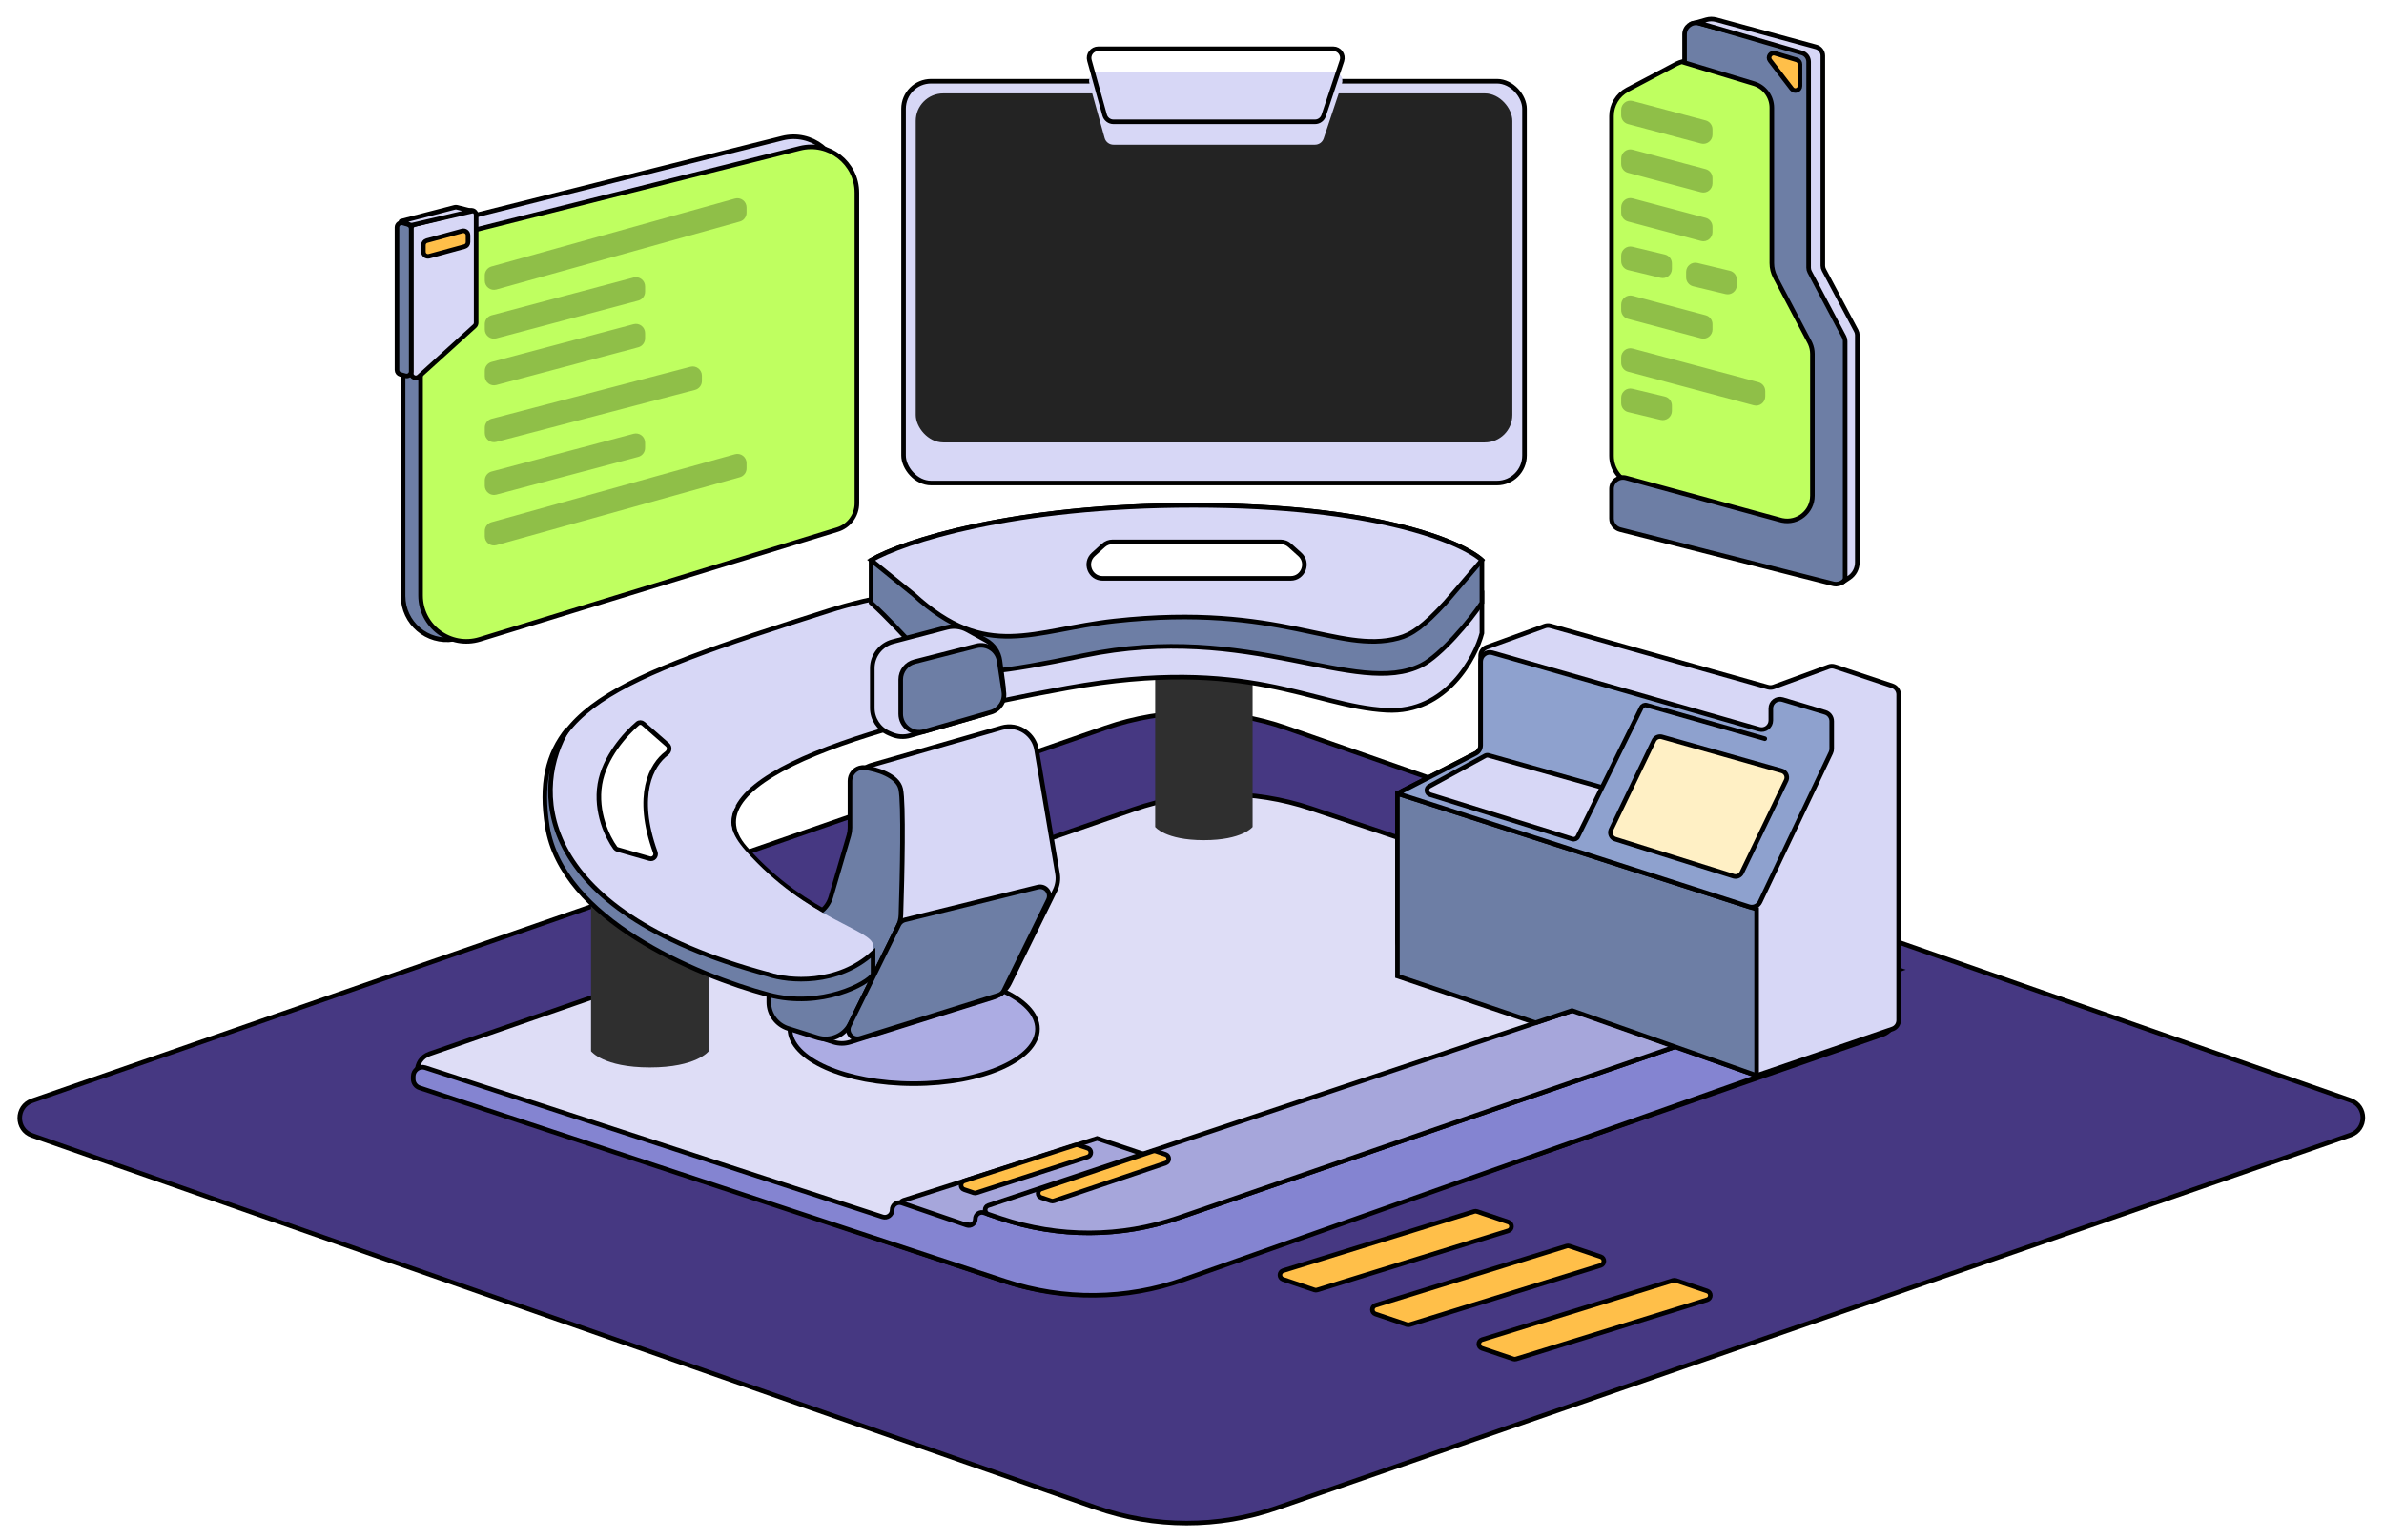 <svg width="520" height="336" viewBox="0 0 520 336" fill="none" xmlns="http://www.w3.org/2000/svg">
<g clip-path="url(#clip0_31866_3939)">
<g filter="url(#filter0_d_31866_3939)">
<path d="M6.99 243.659C3.414 242.407 3.419 237.348 6.998 236.105L241.128 154.766C253.925 150.32 267.849 150.336 280.636 154.81L512.705 236.017C516.281 237.268 516.275 242.327 512.696 243.571L278.566 324.909C265.77 329.355 251.845 329.339 239.059 324.865L6.99 243.659Z" fill="#463882"/>
<path d="M6.99 243.659C3.414 242.407 3.419 237.348 6.998 236.105L241.128 154.766C253.925 150.32 267.849 150.336 280.636 154.81L512.705 236.017C516.281 237.268 516.275 242.327 512.696 243.571L278.566 324.909C265.77 329.355 251.845 329.339 239.059 324.865L6.99 243.659Z" stroke="black"/>
</g>
<path d="M93.725 237.447C90.108 236.234 90.08 231.127 93.685 229.875L247.246 176.561C259.784 172.207 273.412 172.134 285.997 176.353L410.544 218.108C414.162 219.321 414.189 224.428 410.585 225.679L257.024 278.994C244.485 283.348 230.857 283.42 218.273 279.201L93.725 237.447Z" fill="#DEDDF6" stroke="black"/>
<path d="M199.202 264.448L197.053 263.724C196.139 263.415 196.149 262.118 197.069 261.824L239.301 248.327L261.433 255.79L238.854 263.99C226.07 268.632 212.089 268.794 199.202 264.448Z" fill="#A6A6DB" stroke="black"/>
<path d="M258.2 279.113L411.473 224.925C413.071 224.36 414.14 222.849 414.14 221.154L414.14 211.527L257.019 265.651C244.483 269.97 230.869 270.014 218.305 265.777L214.627 264.537C213.702 264.225 212.743 264.913 212.743 265.89C212.743 266.868 211.781 267.557 210.855 267.241L196.705 262.409C195.671 262.056 194.595 262.825 194.595 263.918C194.596 265.002 193.537 265.77 192.507 265.433L92.755 232.887C91.463 232.466 90.135 233.429 90.135 234.789L90.135 235.373C90.135 236.236 90.688 237.002 91.508 237.272L219.38 279.516C232.007 283.687 245.662 283.546 258.2 279.113Z" fill="#8484D1" stroke="black"/>
<path d="M279.866 279.067C278.947 278.756 278.963 277.451 279.89 277.164L321.552 264.251C321.753 264.189 321.969 264.192 322.168 264.259L329.004 266.566C329.923 266.877 329.906 268.182 328.98 268.469L287.318 281.382C287.117 281.444 286.901 281.441 286.702 281.374L279.866 279.067Z" fill="#FFBF49" stroke="black"/>
<path d="M300.022 286.625C299.103 286.315 299.119 285.01 300.046 284.722L341.708 271.81C341.909 271.748 342.125 271.75 342.324 271.818L349.16 274.125C350.079 274.435 350.062 275.741 349.136 276.028L307.474 288.94C307.273 289.002 307.057 289 306.858 288.932L300.022 286.625Z" fill="#FFBF49" stroke="black"/>
<path d="M323.244 294.116C322.325 293.806 322.341 292.501 323.268 292.213L364.93 279.301C365.131 279.239 365.346 279.241 365.546 279.309L372.381 281.616C373.3 281.926 373.284 283.231 372.358 283.519L330.695 296.431C330.494 296.493 330.279 296.491 330.08 296.423L323.244 294.116Z" fill="#FFBF49" stroke="black"/>
<path d="M218.306 265.777L215.568 264.854C214.659 264.548 214.661 263.262 215.571 262.958L392.009 204.064L414.14 211.527L257.019 265.651C244.483 269.97 230.869 270.014 218.306 265.777Z" fill="#A6A6DB" stroke="black"/>
<ellipse cx="199.297" cy="224.425" rx="27" ry="11.951" fill="#ACACE3" stroke="black"/>
<path d="M87.922 50.914L170.651 30.136C176.965 28.55 183.087 33.324 183.087 39.834V111.997L100.856 137.24C94.427 139.214 87.922 134.406 87.922 127.68V50.914Z" fill="#D7D7F6" stroke="black"/>
<path d="M87.922 50.914L92.035 52.231C96.177 53.556 98.987 57.406 98.987 61.755V139.44C93.181 140.369 87.922 135.884 87.922 130.004V50.914Z" fill="#6D7EA5" stroke="black"/>
<path d="M91.738 53.127L174.468 32.349C180.782 30.763 186.904 35.538 186.904 42.048V109.776C186.904 112.411 185.184 114.738 182.664 115.512L104.673 139.453C98.244 141.427 91.738 136.619 91.738 129.894V53.127Z" fill="#BFFF60" stroke="black"/>
<path d="M251.97 143.424H273.217V180.379C273.217 180.379 271.019 183.261 262.594 183.261C254.168 183.261 251.97 180.379 251.97 180.379V143.424Z" fill="#2F2F2F"/>
<path d="M128.919 194.769H154.592V229.294C154.592 229.294 151.936 232.835 141.755 232.835C131.575 232.835 128.919 229.294 128.919 229.294V194.769Z" fill="#2F2F2F"/>
<path d="M119.624 180.162C122.811 200.346 151.936 212.622 167.871 216.9C179.379 219.99 189.854 214.392 190.887 212.474V205.835C190.887 202.293 176.28 200.523 162.559 185.031C148.837 169.539 193.543 157.145 232.937 150.063C272.331 142.981 286.053 154.047 302.43 154.932C315.532 155.64 321.906 143.276 323.234 138.112V129.26C294.167 124.243 218.596 121.204 180.707 133.243C133.346 148.293 115.64 154.932 119.624 180.162Z" fill="#D7D7F6" stroke="black"/>
<path d="M190.002 122.178V131.473C205.937 146.08 200.253 150.551 236.349 142.996C272.572 135.414 295.767 152.248 310.059 145.102C314.271 142.996 320.726 135.309 323.234 131.473V122.178C318.807 118.194 300.04 110.227 260.38 110.227C220.721 110.227 196.937 118.194 190.002 122.178Z" fill="#6D7EA5" stroke="black"/>
<path d="M190.002 122.178L199.297 129.703C215.232 144.309 225.381 137.403 243.118 135.457C279.413 131.473 291.726 142.746 305.005 139.205C307.953 138.419 310.481 136.678 315.266 131.473L323.234 122.178C318.807 118.194 300.04 110.227 260.38 110.227C220.721 110.227 196.937 118.194 190.002 122.178Z" fill="#D7D7F6" stroke="black"/>
<path d="M240.673 118.964C241.224 118.468 241.939 118.194 242.68 118.194H279.329C280.07 118.194 280.785 118.468 281.336 118.964L283.522 120.931C285.565 122.771 284.264 126.161 281.515 126.161H240.494C237.744 126.161 236.443 122.771 238.487 120.931L240.673 118.964Z" fill="white" stroke="black"/>
<rect x="197.084" y="17.717" width="135.445" height="87.641" rx="6" fill="#D7D7F6" stroke="black"/>
<rect x="199.74" y="20.373" width="130.133" height="76.132" rx="6" fill="#232323"/>
<g filter="url(#filter1_i_31866_3939)">
<path d="M237.625 13.17C237.271 11.896 238.23 10.635 239.552 10.635H290.803C292.168 10.635 293.132 11.972 292.7 13.268L288.722 25.202C288.45 26.019 287.686 26.57 286.825 26.57H242.868C241.969 26.57 241.181 25.971 240.941 25.105L237.625 13.17Z" fill="#D7D7F6"/>
</g>
<path d="M237.625 13.17C237.271 11.896 238.23 10.635 239.552 10.635H290.803C292.168 10.635 293.132 11.972 292.7 13.268L288.722 25.202C288.45 26.019 287.686 26.57 286.825 26.57H242.868C241.969 26.57 241.181 25.971 240.941 25.105L237.625 13.17Z" stroke="black"/>
<path d="M365.813 13.856C367.259 13.182 368.908 13.061 370.442 13.525L382.853 17.277L383.108 17.36C385.712 18.265 387.472 20.723 387.472 23.499V57.399C387.472 58.292 387.69 59.171 388.105 59.961L395.577 74.157L395.75 74.512C396.128 75.35 396.325 76.261 396.325 77.184V108.126C396.325 112.278 392.5 115.329 388.502 114.49L388.115 114.396L356.295 105.719C353.467 104.947 351.505 102.378 351.505 99.447V25.318C351.505 22.908 352.839 20.695 354.97 19.57L365.527 13.999L365.813 13.856Z" fill="#BFFF60" stroke="black"/>
<path d="M367.439 7.484C367.439 5.842 368.997 4.645 370.584 5.068L393.141 11.084L393.343 11.146C394.328 11.5 394.997 12.437 394.997 13.499V58.385C394.997 58.629 395.057 58.871 395.172 59.087L402.674 73.258L402.741 73.395C402.888 73.719 402.965 74.071 402.965 74.428V124.917C402.965 126.497 401.523 127.667 399.996 127.373L399.848 127.34L353.388 115.521C352.28 115.239 351.505 114.241 351.505 113.098V106.648C351.505 105 353.072 103.803 354.663 104.236L388.378 113.432L388.706 113.511C392.089 114.22 395.325 111.638 395.325 108.125V77.185C395.325 76.404 395.159 75.632 394.839 74.923L394.692 74.623L387.22 60.427C386.729 59.493 386.472 58.454 386.472 57.399V23.499C386.472 21.15 384.982 19.07 382.779 18.305L382.564 18.234L367.795 13.77L367.439 13.662V7.484Z" fill="#6D7EA5" stroke="black"/>
<path d="M391.902 13.052L387.162 11.63C386.232 11.351 385.49 12.428 386.082 13.197L390.822 19.359C391.405 20.116 392.615 19.704 392.615 18.75V14.01C392.615 13.568 392.325 13.179 391.902 13.052Z" fill="#FFBF49" stroke="black"/>
<path d="M393.056 11.544L370.153 4.881L372.177 4.302C372.88 4.102 373.624 4.097 374.328 4.289L396.122 10.233C396.992 10.47 397.596 11.261 397.596 12.163V57.941C397.596 58.268 397.676 58.59 397.829 58.879L404.887 72.163C405.04 72.452 405.12 72.774 405.12 73.102V122.693C405.12 124.03 404.452 125.279 403.339 126.021L402.465 126.604V74.428C402.465 74.102 402.385 73.78 402.232 73.492L394.73 59.321C394.577 59.032 394.497 58.711 394.497 58.385V13.464C394.497 12.575 393.91 11.792 393.056 11.544Z" fill="#D7D7F6" stroke="black"/>
<path d="M336.959 136.562L324.275 141.175C323.485 141.462 322.958 142.213 322.958 143.054V162.562C322.958 163.313 322.538 164 321.87 164.342L305.899 172.523C305.231 172.865 304.811 173.552 304.811 174.303V205.309C304.811 206.155 305.343 206.91 306.14 207.193L382.498 234.371C382.924 234.523 383.389 234.526 383.817 234.379L412.789 224.446C413.597 224.169 414.14 223.409 414.14 222.554V151.505C414.14 150.644 413.589 149.88 412.773 149.608L400.197 145.416C399.767 145.273 399.302 145.279 398.876 145.435L386.862 149.841C386.467 149.985 386.036 150.002 385.631 149.888L338.185 136.517C337.782 136.403 337.353 136.419 336.959 136.562Z" fill="#D7D7F6" stroke="black"/>
<path d="M304.811 173.08V212.917L334.923 223.097L342.891 220.442L383.156 234.606V198.31L304.811 173.08Z" fill="#6D7EA5" stroke="black"/>
<path d="M321.87 164.342L304.811 173.08L381.487 197.773C382.442 198.08 383.477 197.633 383.907 196.726L399.34 164.192C399.467 163.924 399.533 163.631 399.533 163.335V157.306C399.533 156.422 398.954 155.644 398.108 155.39L388.829 152.606C387.546 152.221 386.254 153.182 386.254 154.522V157.147C386.254 158.477 384.981 159.436 383.703 159.07L325.51 142.385C324.232 142.018 322.958 142.978 322.958 144.307V162.562C322.958 163.313 322.538 164 321.87 164.342Z" fill="#8EA1CE" stroke="black" stroke-linejoin="round"/>
<path d="M311.947 173.34L342.959 183.006C343.429 183.153 343.936 182.935 344.154 182.493L349.444 171.752L324.692 164.781C324.441 164.71 324.172 164.74 323.942 164.865L311.765 171.507C310.99 171.93 311.104 173.077 311.947 173.34Z" fill="#D7D7F6"/>
<path d="M349.444 171.752L358.015 154.352C358.228 153.919 358.72 153.7 359.184 153.831L384.94 161.129M349.444 171.752L344.154 182.493C343.936 182.935 343.429 183.153 342.959 183.006L311.947 173.34C311.104 173.077 310.99 171.93 311.765 171.507L323.942 164.865C324.172 164.74 324.441 164.71 324.692 164.781L349.444 171.752Z" stroke="black" stroke-linecap="round" stroke-linejoin="round"/>
<path d="M388.646 168.144C389.486 168.382 389.935 169.276 389.655 170.079L389.589 170.238L379.915 190.338C379.612 190.968 378.919 191.299 378.248 191.154L378.114 191.119L352.314 183.033L352.156 182.973C351.443 182.659 351.089 181.843 351.347 181.108L351.411 180.951L360.747 161.534C361.043 160.918 361.714 160.585 362.375 160.709L362.507 160.741L388.646 168.144Z" fill="#FFF0C5" stroke="black"/>
<path d="M210.304 259.476C209.391 259.168 209.399 257.873 210.317 257.577L234.561 249.756C234.765 249.691 234.985 249.692 235.188 249.761L237.253 250.457C238.166 250.765 238.158 252.06 237.24 252.356L212.996 260.177C212.792 260.243 212.572 260.241 212.369 260.173L210.304 259.476Z" fill="#FFBF49" stroke="black"/>
<path d="M227.119 261.224C226.212 260.919 226.212 259.636 227.118 259.33L251.476 251.092C251.684 251.021 251.909 251.021 252.116 251.091L254.241 251.808C255.148 252.114 255.148 253.396 254.242 253.703L229.883 261.941C229.676 262.011 229.451 262.011 229.244 261.941L227.119 261.224Z" fill="#FFBF49" stroke="black"/>
<path d="M89.692 49.925C89.692 49.466 90.005 49.066 90.45 48.955L102.614 45.913C103.245 45.756 103.857 46.233 103.857 46.884V70.389C103.857 70.672 103.737 70.941 103.528 71.13L91.364 82.154C90.721 82.737 89.692 82.281 89.692 81.413V49.925Z" fill="#D7D7F6" stroke="black"/>
<path d="M89.692 49.898C89.692 49.452 89.396 49.059 88.967 48.937L87.869 48.623C87.23 48.44 86.594 48.92 86.594 49.584V80.701C86.594 81.148 86.89 81.54 87.319 81.663L88.418 81.977C89.056 82.159 89.692 81.68 89.692 81.015V49.898Z" fill="#6D7EA5" stroke="black"/>
<path d="M87.479 48.259L89.4 49.027C89.59 49.103 89.799 49.119 89.999 49.072L102.971 46.045L99.677 45.222C99.515 45.181 99.346 45.182 99.184 45.224L87.479 48.259Z" fill="#D7D7F6" stroke="black" stroke-linejoin="round"/>
<path d="M92.348 53.449C92.348 52.998 92.65 52.603 93.085 52.484L100.823 50.374C101.459 50.2 102.086 50.679 102.086 51.338V52.806C102.086 53.257 101.784 53.653 101.349 53.771L93.611 55.882C92.975 56.055 92.348 55.576 92.348 54.917V53.449Z" fill="#FFBF49" stroke="black"/>
<path d="M176.537 199.981L173.496 200.306C170.447 200.633 168.135 203.206 168.135 206.272V218.609C168.135 221.229 169.836 223.547 172.336 224.333L181.833 227.317C183.001 227.684 184.254 227.685 185.422 227.32L216.577 217.584C218.148 217.093 219.448 215.979 220.174 214.501L230.136 194.207C230.69 193.078 230.876 191.804 230.666 190.563L226.096 163.52C225.828 161.936 224.925 160.518 223.609 159.597C222.125 158.558 220.239 158.236 218.498 158.737L190.183 166.878C187.612 167.617 185.84 169.969 185.84 172.644V180.545C185.84 181.115 185.759 181.683 185.599 182.23L181.657 195.7C180.974 198.032 178.953 199.722 176.537 199.981Z" fill="#D7D7F6" stroke="black"/>
<path d="M176.095 199.98L173.054 200.306C170.005 200.633 167.693 203.206 167.693 206.272V218.609C167.693 221.229 169.394 223.547 171.894 224.333L178.274 226.338C181.099 227.226 184.15 225.919 185.457 223.262L195.898 202.032C196.271 201.273 196.48 200.449 196.508 199.604C196.797 190.955 197.137 175.141 196.464 172.11C195.805 169.144 191.261 167.807 188.612 167.431C188.243 167.379 187.87 167.415 187.512 167.518C186.26 167.878 185.398 169.023 185.398 170.326V180.545C185.398 181.115 185.317 181.683 185.156 182.23L181.214 195.7C180.532 198.032 178.511 199.722 176.095 199.98Z" fill="#6D7EA5" stroke="black"/>
<path d="M218.974 216.044L228.656 196.322C229.404 194.796 228.031 193.091 226.381 193.498L197.368 200.657C196.795 200.799 196.313 201.187 196.052 201.717L185.241 223.7C184.465 225.277 185.955 227.015 187.632 226.491L217.775 217.072C218.298 216.908 218.732 216.536 218.974 216.044Z" fill="#6D7EA5" stroke="black"/>
<path d="M194.495 160.2L193.904 159.947C191.697 159.001 190.267 156.832 190.267 154.432V145.757C190.267 143.028 192.108 140.644 194.747 139.952L206.543 136.863C208.029 136.474 209.608 136.669 210.954 137.41L215.055 139.665C216.725 140.584 217.859 142.241 218.111 144.13L218.797 149.28C219.19 152.225 217.368 155.014 214.513 155.838L198.522 160.45C197.191 160.834 195.768 160.746 194.495 160.2Z" fill="#D7D7F6" stroke="black"/>
<path d="M216.108 155.377L201.572 159.57C199.015 160.308 196.464 158.389 196.464 155.727V148.216C196.464 146.388 197.703 144.793 199.474 144.341L212.985 140.891C215.278 140.306 217.575 141.828 217.929 144.168L218.955 150.935C219.255 152.92 218.038 154.821 216.108 155.377Z" fill="#6D7EA5" stroke="black"/>
<path d="M190.438 206.231C190.438 202.755 176.154 200.749 162.638 185.537C159.577 182.092 158.419 178.958 160.532 175.85C148.438 172.754 126.647 169.464 121.361 177.203C124.028 194.987 142.421 203.228 163.481 210.809C179.486 216.572 187.459 211.024 190.438 207.44V206.231Z" fill="#D7D7F6"/>
<path d="M119.376 180.248C122.563 200.432 151.688 212.707 167.623 216.986C179.131 220.076 189.405 214.478 190.438 212.56V207.861C182.647 214.943 172.049 214.035 167.623 212.56C114.861 198.395 116.457 170.953 123.85 159.002C119.313 164.519 117.945 171.184 119.376 180.248Z" fill="#6D7EA5" stroke="black"/>
<path d="M134.703 185.292L141.707 187.293C142.51 187.522 143.227 186.715 142.944 185.93C138.423 173.415 142.084 166.788 145.436 164.309C146.024 163.873 146.154 162.961 145.603 162.479L140.319 157.856C139.961 157.542 139.432 157.522 139.069 157.829C136.396 160.088 131.83 165.162 130.851 171.038C129.83 177.165 132.544 182.692 134.197 184.946C134.322 185.116 134.501 185.234 134.703 185.292Z" fill="white" stroke="black"/>
<path d="M105.739 60.056C105.739 59.158 106.337 58.371 107.202 58.129L160.301 43.311C161.576 42.955 162.839 43.914 162.839 45.237V46.396C162.839 47.294 162.241 48.081 161.376 48.322L108.277 63.141C107.002 63.497 105.739 62.538 105.739 61.215V60.056Z" fill="black" fill-opacity="0.25"/>
<path d="M105.739 115.827C105.739 114.93 106.337 114.142 107.202 113.901L160.301 99.082C161.576 98.727 162.839 99.685 162.839 101.009V102.168C162.839 103.065 162.241 103.853 161.376 104.094L108.277 118.912C107.002 119.268 105.739 118.31 105.739 116.986V115.827Z" fill="black" fill-opacity="0.25"/>
<path d="M105.739 70.698C105.739 69.792 106.349 68.999 107.225 68.766L138.193 60.534C139.463 60.196 140.707 61.153 140.707 62.467V63.639C140.707 64.546 140.097 65.339 139.221 65.572L108.253 73.804C106.984 74.141 105.739 73.185 105.739 71.871V70.698Z" fill="black" fill-opacity="0.25"/>
<path d="M105.739 80.879C105.739 79.972 106.349 79.179 107.225 78.946L138.193 70.714C139.463 70.377 140.707 71.334 140.707 72.647V73.82C140.707 74.726 140.097 75.52 139.221 75.752L108.253 83.984C106.984 84.322 105.739 83.365 105.739 82.052V80.879Z" fill="black" fill-opacity="0.25"/>
<path d="M105.739 104.781C105.739 103.874 106.349 103.081 107.225 102.848L138.193 94.616C139.463 94.279 140.707 95.236 140.707 96.549V97.722C140.707 98.628 140.097 99.422 139.221 99.654L108.253 107.886C106.984 108.224 105.739 107.267 105.739 105.954V104.781Z" fill="black" fill-opacity="0.25"/>
<path d="M105.739 93.279C105.739 92.369 106.353 91.574 107.233 91.344L150.594 79.997C151.862 79.665 153.101 80.622 153.101 81.932V83.109C153.101 84.018 152.487 84.813 151.607 85.043L108.246 96.39C106.978 96.722 105.739 95.766 105.739 94.456V93.279Z" fill="black" fill-opacity="0.25"/>
<path d="M373.531 28.205C373.531 27.299 372.922 26.506 372.046 26.272L356.128 22.027C354.858 21.689 353.612 22.646 353.612 23.96V25.132C353.612 26.038 354.222 26.831 355.097 27.064L371.015 31.309C372.285 31.648 373.531 30.691 373.531 29.377V28.205Z" fill="black" fill-opacity="0.25"/>
<path d="M373.531 38.828C373.531 37.922 372.922 37.129 372.046 36.895L356.128 32.651C354.858 32.312 353.612 33.269 353.612 34.583V35.755C353.612 36.661 354.222 37.454 355.097 37.687L371.015 41.932C372.285 42.271 373.531 41.314 373.531 40V38.828Z" fill="black" fill-opacity="0.25"/>
<path d="M373.531 49.451C373.531 48.545 372.922 47.752 372.046 47.518L356.128 43.273C354.858 42.935 353.612 43.892 353.612 45.206V46.378C353.612 47.284 354.222 48.077 355.097 48.31L371.015 52.555C372.285 52.894 373.531 51.937 373.531 50.623V49.451Z" fill="black" fill-opacity="0.25"/>
<path d="M364.678 57.459C364.678 56.534 364.044 55.73 363.145 55.514L356.079 53.818C354.821 53.516 353.612 54.469 353.612 55.763V56.961C353.612 57.886 354.246 58.69 355.145 58.906L362.211 60.601C363.469 60.903 364.678 59.95 364.678 58.657V57.459Z" fill="black" fill-opacity="0.25"/>
<path d="M364.678 88.443C364.678 87.518 364.044 86.714 363.145 86.498L356.079 84.802C354.821 84.5 353.612 85.454 353.612 86.747V87.945C353.612 88.87 354.246 89.674 355.145 89.89L362.211 91.585C363.469 91.887 364.678 90.934 364.678 89.641V88.443Z" fill="black" fill-opacity="0.25"/>
<path d="M378.842 60.999C378.842 60.075 378.208 59.271 377.309 59.055L370.243 57.359C368.985 57.057 367.776 58.01 367.776 59.304V60.502C367.776 61.426 368.41 62.231 369.31 62.447L376.375 64.142C377.633 64.444 378.842 63.491 378.842 62.197V60.999Z" fill="black" fill-opacity="0.25"/>
<path d="M373.531 70.697C373.531 69.791 372.922 68.998 372.046 68.765L356.128 64.52C354.858 64.181 353.612 65.138 353.612 66.452V67.624C353.612 68.53 354.222 69.323 355.097 69.557L371.015 73.802C372.285 74.14 373.531 73.183 373.531 71.869V70.697Z" fill="black" fill-opacity="0.25"/>
<path d="M385.039 85.303C385.039 84.397 384.431 83.605 383.556 83.371L356.129 76.031C354.859 75.691 353.612 76.648 353.612 77.963V79.134C353.612 80.039 354.22 80.832 355.095 81.066L382.522 88.405C383.792 88.745 385.039 87.788 385.039 86.473V85.303Z" fill="black" fill-opacity="0.25"/>
</g>
<defs>
<filter id="filter0_d_31866_3939" x="3.811" y="150.943" width="512.072" height="181.789" filterUnits="userSpaceOnUse" color-interpolation-filters="sRGB">
<feFlood flood-opacity="0" result="BackgroundImageFix"/>
<feColorMatrix in="SourceAlpha" type="matrix" values="0 0 0 0 0 0 0 0 0 0 0 0 0 0 0 0 0 0 127 0" result="hardAlpha"/>
<feOffset dy="4"/>
<feComposite in2="hardAlpha" operator="out"/>
<feColorMatrix type="matrix" values="0 0 0 0 0.116 0 0 0 0 0.126 0 0 0 0 0.365 0 0 0 1 0"/>
<feBlend mode="normal" in2="BackgroundImageFix" result="effect1_dropShadow_31866_3939"/>
<feBlend mode="normal" in="SourceGraphic" in2="effect1_dropShadow_31866_3939" result="shape"/>
</filter>
<filter id="filter1_i_31866_3939" x="237.051" y="10.135" width="56.254" height="16.935" filterUnits="userSpaceOnUse" color-interpolation-filters="sRGB">
<feFlood flood-opacity="0" result="BackgroundImageFix"/>
<feBlend mode="normal" in="SourceGraphic" in2="BackgroundImageFix" result="shape"/>
<feColorMatrix in="SourceAlpha" type="matrix" values="0 0 0 0 0 0 0 0 0 0 0 0 0 0 0 0 0 0 127 0" result="hardAlpha"/>
<feOffset dy="5"/>
<feComposite in2="hardAlpha" operator="arithmetic" k2="-1" k3="1"/>
<feColorMatrix type="matrix" values="0 0 0 0 1 0 0 0 0 1 0 0 0 0 1 0 0 0 0.8 0"/>
<feBlend mode="normal" in2="shape" result="effect1_innerShadow_31866_3939"/>
</filter>
<clipPath id="clip0_31866_3939">
<rect width="520" height="336" fill="white"/>
</clipPath>
</defs>
</svg>
